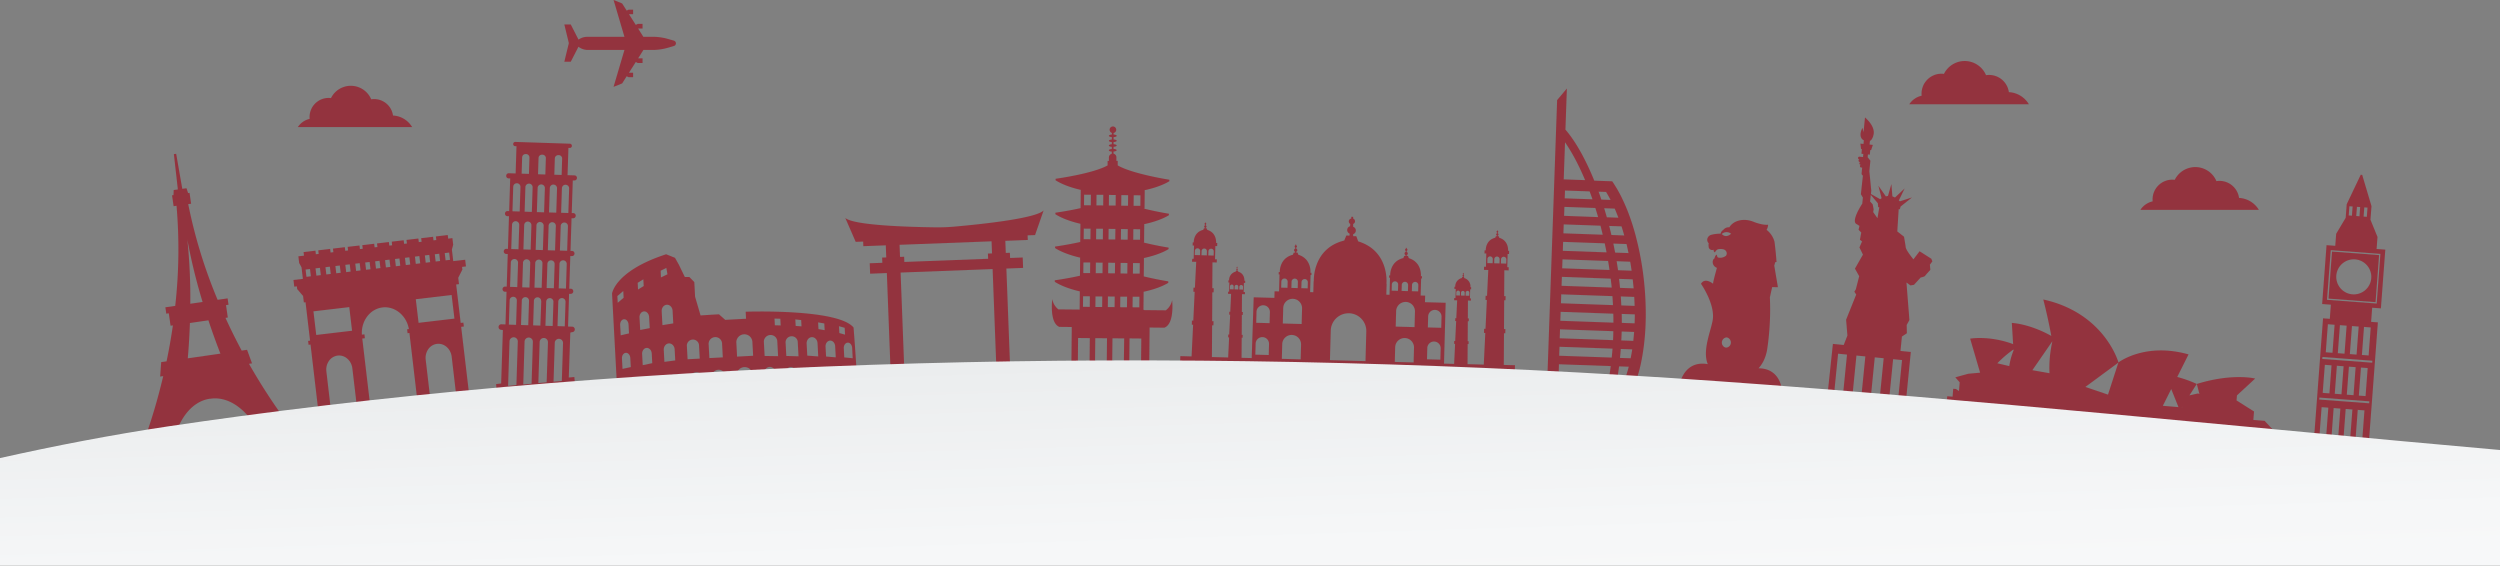 <svg xmlns="http://www.w3.org/2000/svg" xmlns:xlink="http://www.w3.org/1999/xlink" viewBox="0 0 1920 434.38">
    <rect x="0" y="0" width="1920" height="434.38" fill="#808080" stroke="none"/>
    <defs>
        <style>.cls-1{opacity:0.75;}.cls-2{fill:#9a1a28;}.cls-3{fill:url(#linear-gradient);}</style>
        <linearGradient id="linear-gradient" x1="2244.05" y1="1335.87" x2="2099.31" y2="394.33"
                        gradientTransform="matrix(2.06, 0.09, -0.04, 1, -3385.46, -308.03)"
                        gradientUnits="userSpaceOnUse">
            <stop offset="0" stop-color="#fff"/>
            <stop offset="0.62" stop-color="#fdfdfd"/>
            <stop offset="0.85" stop-color="#f6f7f8"/>
            <stop offset="1" stop-color="#ebedee"/>
        </linearGradient>
    </defs>
    <title>curve-bottom-red-4</title>
    <g class="cls-1">
        <path class="cls-2"
              d="M433.41,47.41h4.94l5.9-11.5h0a11.94,11.94,0,0,0,7.25,2.45h28.08l-8.37,28.36,6.59-2.65,3.52-5.53a8.77,8.77,0,0,0,1.46.75h3.45V55.85h-3.19l5.27-8.27a9.24,9.24,0,0,0,1.55.81h3.61V44.78H490.1l4-6.35-.09-.06h7.1a42.23,42.23,0,0,0,11.93-1.72l4.51-1.33a2.14,2.14,0,0,0,0-4.12l-4.68-1.33a42,42,0,0,0-11.53-1.61h-7.25l-4-6.32h3.38v-3.6h-3.61a9.67,9.67,0,0,0-1.55.8l-5.27-8.26h3.19V7.43h-3.45a9.22,9.22,0,0,0-1.46.74l-3.52-5.52L471.22,0l8.35,28.26H451.15a11.92,11.92,0,0,0-6.72,2.07l-.13.09-5.95-11.61h-4.94l3.46,14.3Z"/>
        <path class="cls-2"
              d="M1643.81,161.2h91a18.87,18.87,0,0,0-15.22-9.2,15.18,15.18,0,0,0-17.37-12.91,17.61,17.61,0,0,0-32-1,16.65,16.65,0,0,0-1.88-.11,15.17,15.17,0,0,0-15.17,15.16c0,.51,0,1,.07,1.5A15.21,15.21,0,0,0,1643.81,161.2Z"/>
        <path class="cls-2"
              d="M228.75,97.6h87.78a18.22,18.22,0,0,0-14.69-8.88,14.65,14.65,0,0,0-14.5-12.63,15.21,15.21,0,0,0-2.26.17,17,17,0,0,0-30.88-.93,13.57,13.57,0,0,0-1.82-.12,14.65,14.65,0,0,0-14.64,14.64c0,.49,0,1,.07,1.45A14.65,14.65,0,0,0,228.75,97.6Z"/>
        <path class="cls-2"
              d="M1466.33,80.07h91.85a19,19,0,0,0-15.37-9.3,15.32,15.32,0,0,0-15.17-13.22,16.73,16.73,0,0,0-2.37.18,17.78,17.78,0,0,0-32.31-1,14.8,14.8,0,0,0-1.9-.12A15.32,15.32,0,0,0,1475.74,72a15.11,15.11,0,0,0,.08,1.51A15.31,15.31,0,0,0,1466.33,80.07Z"/>
        <path class="cls-2"
              d="M801.5,161.62c-6,6.08-46.12,10.42-68.23,12.4a146.16,146.16,0,0,1-15.09.57c-22.19-.3-62.56-1.58-69-7.2l8,18.35,5.73-.22.13,3.55,17.25-.66.35,9.29-3.16.12.15,4-9.68.37.3,8,12.85-.49L684.3,294l10.57-.4-3.2-84.28,70.66-2.68,3.2,84.28,10.56-.4-3.19-84.28,12.84-.49-.3-8-9.69.37-.15-4-3.16.12-.35-9.29,17.25-.66-.14-3.54,5.72-.21Zm-39.63,33-3.15.12.15,4-64.34,2.44-.15-4-3.16.12-.36-9.29,70.66-2.68Z"/>
        <path class="cls-2"
              d="M1154.91,280.27l.15-23.18h0v-1.16l1,0,.09-3.19-1.07,0,.14-22.14,1,0,.09-3.19-1.1,0,.13-19.84,3.29.09.07-2.44-1.1,0h0l.27-10.16,1.08,0,.06-2.44-.78,0c0-.71.43-7.84-6.78-10h0l-.43-1.21-.76,0v-.47a1,1,0,0,0,.6-.86.93.93,0,0,0-.62-.9v-.55a.69.69,0,0,0,0-1.28v-.43h-.43l0,.42a.71.71,0,0,0-.47.64.68.68,0,0,0,.39.64l0,.55a.94.94,0,0,0-.11,1.76l0,.46-.76,0-.5,1.19h0c-7.31,1.8-7.33,8.94-7.31,9.65l-.9,0-.06,2.44,1.39,0-.28,10.16h0l-1.43,0-.07,2.44,3.3.09-.06,1.27h0l-.89,18.55-1.1,0-.08,3.19,1,0,0,1h0l-1,21.13-1.07,0-.09,3.2,1,0-1.17,24.32-12.47-.34.1-14.62h0v-.8l.69,0,.06-2.21-.73,0,.09-14.64h0v-.68l.72,0,.06-2.2-.76,0,.08-12.84h0v-.88l2.28.06,0-1.68-.75,0h0l.19-7,.74,0,0-1.69-.55,0a6.62,6.62,0,0,0-4.68-6.93h0l-.3-.84H1124v-.33a.65.65,0,0,0,.42-.59.64.64,0,0,0-.43-.62v-.39a.44.44,0,0,0,.3-.42.47.47,0,0,0-.3-.46v-.29h-.3l0,.29a.46.46,0,0,0-.33.44.46.46,0,0,0,.27.44l0,.39a.62.62,0,0,0-.46.6.65.65,0,0,0,.38.61l0,.32h-.52l-.35.82h0a6.63,6.63,0,0,0-5.06,6.67l-.62,0,0,1.69,1,0-.19,7h0l-1,0,0,1.69,2.28.06-.66,13.71-.76,0-.06,2.21h.72l-.74,15.3-.74,0-.06,2.21.69,0,0,.8h0l-.71,14.6-7.77-.21,1.27-46.75-15.89-.43.14-5.05-3.46-.09.36-13.08h.65l0-1.77-.81,0c.08-1,.57-10.84-9.37-13.86h.06l-.6-1.68-1,0v-.65a1.28,1.28,0,0,0,.84-1.18,1.3,1.3,0,0,0-.86-1.25v-.76a1,1,0,0,0,.6-.86,1,1,0,0,0-.61-.91v-.59h-.6l0,.58a1,1,0,0,0-.12,1.77l0,.76a1.3,1.3,0,0,0-.15,2.43l0,.65-1,0-.69,1.64h0c-10.08,2.47-10.13,12.31-10.1,13.33l-.8,0,0,1.77.65,0-.35,13.08-2.47-.07h0l.23-8.41h-.14l0,0s2.64-25.09-21.77-32.55h.07l-1.42-3.91-2.43-.07,0-1.51a3,3,0,0,0,0-5.69V172a2.22,2.22,0,0,0,0-4.14v-1.36l-1.39,0-.08,1.36A2.22,2.22,0,0,0,1037,172l-.12,1.76a3,3,0,0,0-.36,5.68l-.09,1.51-2.44-.07-1.62,3.83h.07C1007.68,190.82,1009,216,1009,216l0,0h-.14l-.23,8.41-2.46-.06.35-13.09.65,0,.05-1.77-.79,0c.08-1,.57-10.84-9.37-13.87h.06L996.5,194l-1,0v-.65a1.3,1.3,0,0,0,.84-1.18,1.31,1.31,0,0,0-.86-1.25v-.76a1,1,0,0,0,.6-.86,1,1,0,0,0-.61-.91v-.59l-.59,0,0,.59a1,1,0,0,0-.11,1.77l0,.76a1.29,1.29,0,0,0-.15,2.42l0,.65-1,0-.69,1.64h.05c-10.09,2.48-10.13,12.31-10.1,13.33l-.81,0-.05,1.77.65,0-.36,13.08-3.45-.09h0l-.05,1.88h0l-.08,3.16-15.89-.43L961.3,275l-7.78-.21.1-15.42.7,0,.06-2.21-.74,0,.1-15.31.71,0,.06-2.21-.76,0,.09-12.85v-.87l2.28.06,0-1.69-1,0h0l.19-7,1,0,0-1.69h-.62c0-.49.3-5.42-4.69-6.94h0l-.3-.84h-.53v-.33a.64.64,0,0,0,.42-.59.64.64,0,0,0-.43-.62v-.38a.48.48,0,0,0,0-.89v-.29H950l0,.29a.48.48,0,0,0-.05.89l0,.38a.65.65,0,0,0-.08,1.21l0,.32h-.52l-.35.82h0a6.61,6.61,0,0,0-5.05,6.67h-.55l0,1.68.74,0-.2,7h0l-.77,0,0,1.68,2.28.06,0,.79v.09l-.61,12.83-.76,0-.06,2.21.71,0,0,.68-.71,14.61-.74,0-.06,2.21.7,0,0,.8-.7,14.6-12.47-.34.16-24.34,1,0,.09-3.19-1.07,0,.13-21.16v-1l1,0,.09-3.19-1.1,0,.12-18.57v-1.27l3.3.09.07-2.44-1.4,0h0l.27-10.16,1.39,0,.07-2.43-.9,0c.06-.7.43-7.83-6.77-10h0l-.44-1.21-.75,0v-.47a.93.93,0,0,0,.61-.85,1,1,0,0,0-.62-.91v-.55a.66.66,0,0,0,.43-.62.68.68,0,0,0-.44-.66v-.42h-.43l0,.42a.69.69,0,0,0-.08,1.28l0,.55a.92.92,0,0,0-.67.87.94.94,0,0,0,.55.88l0,.47-.75,0-.5,1.19h0c-7.32,1.79-7.33,8.94-7.31,9.64l-.79,0-.07,2.44,1.08,0-.28,10.16h0l-1.08,0L915.4,201l3.29.09-1,19.82-1.1,0-.08,3.19,1,0-.05,1-1,21.13-1.07,0-.08,3.19,1,0-.06,1.16-1.11,23.16-8.64-.24-.43,15.57,257,7,.43-15.57Zm-2.13-81.09a2.05,2.05,0,1,1,4.1.11l-.09,3.16-4.09-.11Zm-5.17-.15a2.05,2.05,0,0,1,4.1.12l-.09,3.16-4.09-.11Zm-5.26-.14a2.05,2.05,0,0,1,4.1.11l-.09,3.17-4.09-.11Zm-16.71,26a1.42,1.42,0,1,1,2.83.07l-.06,2.19-2.83-.07Zm-3.57-.1a1.41,1.41,0,1,1,2.82.08l-.06,2.19-2.82-.08Zm-3.7,2.09.06-2.19a1.42,1.42,0,1,1,2.83.08l-.06,2.19Zm-166.54-6.74a1.42,1.42,0,0,1,2.83.08l-.06,2.19-2.83-.07Zm-3.64-.1a1.42,1.42,0,0,1,2.83.08l-.06,2.19-2.83-.07Zm-3.64,2.1.06-2.19a1.43,1.43,0,0,1,1.46-1.38,1.42,1.42,0,0,1,1.38,1.45l-.06,2.2ZM928.08,193a2,2,0,1,1,4.09.12l-.08,3.16-4.1-.11Zm-5.26-.14a2,2,0,1,1,4.09.11l-.08,3.17-4.1-.11Zm-5.26,3,.09-3.17a2,2,0,1,1,4.09.11l-.08,3.17ZM1096.82,243a5.14,5.14,0,0,1,10.28.28l-.23,8.47-10.28-.28Zm-.66,24.47a5.14,5.14,0,1,1,10.27.28l-.23,8.47-10.27-.28Zm-10.51,10.89-14.46-.4.31-11.31a7.23,7.23,0,0,1,14.46.39ZM1084.42,219a2.43,2.43,0,1,1,4.85.13l-.13,4.65-4.84-.13Zm-7.85-.22a2.44,2.44,0,0,1,.76-1.69,2.38,2.38,0,0,1,1.73-.66,2.43,2.43,0,0,1,2.36,2.49l-.13,4.65-4.85-.14Zm3.12,13.09a7.23,7.23,0,0,1,7,7.43l-.32,11.92-14.47-.4.33-11.92A7.23,7.23,0,0,1,1079.69,231.9Zm-10.76-13.29a2.43,2.43,0,1,1,4.85.13l-.13,4.65-4.85-.13Zm-32.88,22a13.64,13.64,0,0,1,13.27,14l-.62,22.76-27.3-.75.62-22.75A13.67,13.67,0,0,1,1036.05,240.6Zm-51.6,35,.31-11.31a7.23,7.23,0,1,1,14.46.4L998.91,276Zm.74-27.14.33-11.92a7.23,7.23,0,1,1,14.46.4l-.32,11.92Zm14.38-31.77a2.42,2.42,0,0,1,2.49-2.35,2.37,2.37,0,0,1,1.69.75,2.41,2.41,0,0,1,.66,1.74l-.12,4.65-4.85-.14Zm-7.65-.2a2.43,2.43,0,1,1,4.85.13l-.13,4.65-4.84-.14Zm-7.85-.22a2.43,2.43,0,0,1,2.49-2.36,2.44,2.44,0,0,1,2.36,2.49l-.13,4.65-4.85-.13ZM965,239.44a5.14,5.14,0,1,1,10.28.28l-.24,8.46-10.27-.28Zm-.67,24.46a5.14,5.14,0,1,1,10.28.28l-.23,8.47-10.28-.28Z"/>
        <path class="cls-2"
              d="M1482.47,206.93l-.31-3.67,1.9-2.55-.81-2-9-5.75-4.73,6.21s-5.63-6.78-5.93-9.28-1.3-8.08-1.3-8.08l-5.17-4.08h0l1.07-17.08.86.09.61-2.12h0l8.76-7-9.33,3a7.1,7.1,0,0,0-.78-.69c.1.08,0,0,0,0l4.46-9.23-7.41,7a20.24,20.24,0,0,0-2-.89l-.78-9.46-2.62,9.14s-1.06.17-1.61.33l-5.74-8.16,2.45,9.56-1.17.72-7-3.95.25-2.54-1.48-15,.75-7.56.05-.45s-1.21-1.62-2.1-2.7l.21-2.11,1.45.15.35-3.57.65.06,1.34-4-2.54-.25.28-2.8c1.71-.81,2.48-3.4,2.78-4.81a9,9,0,0,0,.2-1.46c.19-6.13-6.77-11.75-6.77-11.75l-1.12,11.31-.85-3.37c-3.81,7.93,1.09,9.61,1.09,9.61v0l-.27,2.79-2.39-.24.53,4.17.64.07-.35,3.57,1.45.14-.24,2.35-2.7-.27a1.06,1.06,0,0,0-1.11.77.76.76,0,0,0,0,.16h0a1,1,0,0,0,.71,1.09.79.79,0,0,0,.22,0l.26,0a1,1,0,0,0-.75.59h0a.88.88,0,0,0,0,.15,1,1,0,0,0,.9,1.32l.61.06a1,1,0,0,0-.87.57,1.22,1.22,0,0,0-.07.17,1.29,1.29,0,0,0,0,.19,1,1,0,0,0,.15.63,1,1,0,0,0,.79.51l.56.06a1,1,0,0,0-1,.58.59.59,0,0,0-.06.14v0a1.16,1.16,0,0,0,0,.18h0a1,1,0,0,0,.94,1.14l.76.08-.12,1.18-.19,2-.12,1.2a1.76,1.76,0,0,0,1,1.76l0,0-1.55,14.3,1.53,2.58-.47,4.68-.27.41c-1.36,2.12-7.36,11.8-4.79,14.76l.15.16,2.75,1.74h0l-.68,3,2.06,2.06-1,5.59,1.61,1.28-2,4.6,2.69,5.52-6.14,10.77,3.26,5.81-2.58,10.1-1.14,1.8,1.42,2.2-7.75,19.32,1,12.17-2.84,7.23-8.3-.83L1402.8,310l60.17,6,4.54-45.69-7.94-.78,1.11-11.06,3.79-2.51-.13-6.39,2.09-3.76-2.27-28.83,3.07,2.23,2.7-.46,5.13-5.62s3-.52,3.52-1.38,3.92-4.46,3.92-4.46l0-.29Zm-67.12,97-6.85-.68,3.15-31.61,6.85.69Zm21.41-154.28,5.43,6.46.24,3,.87.08-1.42,8.41-3.28-4.71.35-2.16-.72-3.78-2-2.21Zm-7.32,155.68-6.85-.68,3.15-31.6,6.84.68Zm14.08,1.4-6.84-.68,3.14-31.6,6.85.68Zm17.24-30.2-3.15,31.6-6.85-.68,3.15-31.6Z"/>
        <path class="cls-2"
              d="M1368.67,299.61c-.31-.63-1.32-16.61-18.09-16.77a25.69,25.69,0,0,0,5-8.38,32.44,32.44,0,0,0,1.69-6.65,208,208,0,0,0,2-39.48l1.75-7.82,4.42.07L1362.64,204l.73-2.64,1-.14c-.29-5.24-1.41-15.05-1.61-15.8a17.35,17.35,0,0,0-6-8.9,9.33,9.33,0,0,0,1.16-3.94c-3.46.38-8.11-1.07-10.6-2l-.35-.15,0,0c-.45-.19-.89-.36-1.33-.51h0c-.66-.22-1.32-.41-2-.56h0c-6.37-1.44-12.61.49-15.52,5.2a5.31,5.31,0,0,0-4.69,2.07,4.07,4.07,0,0,0-2,2.84,26.91,26.91,0,0,0-7,.82,4.23,4.23,0,0,0-3.28,3.53,3.83,3.83,0,0,0,1.13,3,8.24,8.24,0,0,0,0,2.93c0,.06,0,.13,0,.2a2.78,2.78,0,0,0,3.83,1.83,1.82,1.82,0,0,0,.82,2,.1.1,0,0,0,.13,0,12.68,12.68,0,0,1,1.07-1.45,2.94,2.94,0,0,1,1.85-1c1.39-.16,4-.26,5.26,1.09a3.35,3.35,0,0,1,.88,2.44,3.1,3.1,0,0,1-.62,1.59,7.35,7.35,0,0,1-5.85,1.39c-.85-.27-.91-1.35-1.12-2a.3.3,0,0,0-.47-.13,4.77,4.77,0,0,0-1.29,2.73,2.11,2.11,0,0,0-1,1,4.35,4.35,0,0,0-.42,1.52,4.73,4.73,0,0,0,3.25,4.74s-3.19,11.22-2.94,12.24c0,0-6.19-5.24-9.3,0,0,0,11,15.67,9,27.87-1.39,8.41-8.12,23.41-3.78,33.85-17-3-20.75,12.91-21.16,13.48l-2.42-.2-.77,9.38,82.26,6.78.77-9.38Zm-46.33-119.92a5.49,5.49,0,0,1,7.11-.19S1325.73,183.42,1322.34,179.69Zm4.37,87.08a3.68,3.68,0,0,1-1.7.18h.37a3.63,3.63,0,0,1-1-.37,4,4,0,0,1,1.8-7.46,4,4,0,0,1,2.91,2.61A3.93,3.93,0,0,1,1326.71,266.77Z"/>
        <path class="cls-2"
              d="M1749.47,334.2l-10.26-11-.64-.05-8-.64.52-6.49-13.42-8.48.31-3.88,14-12.94s-17.38-4.37-44.83,4.16l2,7.72-1.07-.45-6.6,1.51,5.64-8.78a93.33,93.33,0,0,0-15-5.38l8.68-17.32c-33.64-9.49-53.86,6.2-53.86,6.2l-8,24.69-17.37-5.91L1627,278.42s-10.5-38-57.77-48.43c0,0,3.22,11.93,6.17,28v0s-14.6-8.71-30.32-10l1,16.27c-18.48-6.81-33-4.17-33-4.17l7.65,26.12-9.17.84-9.88,2.74,3.36,3.82-.54,6.68-2.33-1.55-2.1-.16-.48,6.06h0l-4.1-.33h0l-.76,9.51-9-.72-.63,7.93,269.42,21.55.64-7.92ZM1577.26,269l.12.8Zm.6,4.09.06.38Zm.45,3.34c0,.29.08.57.11.85C1578.39,277,1578.35,276.75,1578.31,276.46Zm.47,3.77c0,.16,0,.32,0,.48C1578.81,280.55,1578.79,280.39,1578.78,280.23Zm.42,3.94.06.54Zm.32,3.46c0,.26,0,.51.07.77C1579.57,288.14,1579.55,287.89,1579.52,287.63Zm96.32,25.28h-.17l.27-.43Zm-2.78-.22-12-1,6.45-12.88Zm-96.91-50.49c0,.11,0,.22,0,.33a91.28,91.28,0,0,0-2.14,24.12l-13.15-2.31Zm.72,4.33c0-.29-.1-.59-.14-.89C1576.77,265.94,1576.82,266.24,1576.87,266.53Zm-30.54,1.87.05.89a50.85,50.85,0,0,0-3.26,11.9c-1.53-.36-6.31-1.5-9.17-2.16A86.33,86.33,0,0,1,1546.33,268.4Z"/>
        <path class="cls-2"
              d="M900.2,230.55a12.93,12.93,0,0,1-4.86,7.78L879,238.16l-.83-.28.13-12.18v-1.57h-.22c13.08-2.76,19.16-6.93,19.16-6.93v-1.14h0c-.21,0-9.15-1.43-18.94-3.82h.11l.13-12.46,0-1.57h-.23c13.09-2.76,19.16-6.93,19.16-6.93v-1.14h0c-.21,0-9.35-1.47-19.26-3.91h.44l.13-12.46V172.2h-.22c13.08-2.76,19.16-6.94,19.16-6.94v-1.13h0c-.21,0-9.5-1.5-19.51-4H879l.13-12.46,0-1.57h-.22c13.08-2.76,19.15-6.94,19.15-6.94v-1.13h0c-.37-.06-28.39-4.46-39.65-11l0-3.47h-1l0-2.72a2.91,2.91,0,0,0-2.23-2.85l0-1.62c1.37-.08,2.4-.49,2.41-1s-1-.92-2.39-1v-1.63c1.37-.09,2.41-.49,2.41-1s-1-.92-2.39-1l0-1.64c1.37-.08,2.41-.48,2.41-1s-1-.92-2.39-1l0-1.79c1.37-.09,2.41-.49,2.41-1s-1-.92-2.39-1v-1.17a2.54,2.54,0,1,0-1.33-.07l0,1.24c-1.31.1-2.28.49-2.29,1s1,.9,2.27,1l0,1.82c-1.31.1-2.28.49-2.29,1s1,.89,2.27,1v1.66c-1.31.1-2.29.49-2.29,1s1,.89,2.27,1l0,1.66c-1.31.1-2.29.49-2.29,1s1,.9,2.27,1l0,1.66a2.89,2.89,0,0,0-2.22,2.78l0,2.72h-1l0,3.46h-.05c-11.36,6.34-39.52,10.17-39.89,10.23h0l0,1.13s6,4.34,19.17,7.36H830l0,1.54-.12,12.46h.25c-10.06,2.27-19.38,3.54-19.6,3.57h0v1.14s6,4.33,19.16,7.35h.07v1.54l-.13,12.46c-10,2.23-19.13,3.48-19.34,3.51h0v1.14s6,4.33,19.17,7.35h.07l0,1.53-.12,12.38c-10,2.24-19.13,3.48-19.35,3.51h0v1.14s6,4.33,19.16,7.36h.07v1.54l-.13,12.45-16.32-.16a12.9,12.9,0,0,1-4.7-7.88s-2,15.3,3.68,20.25l.23.2a2.83,2.83,0,0,0,.28.2l.35.23.22.14c.21.11.42.21.64.3l9.55.1,0,2.95-.29,28.56,0,4.38,4.9,0,.28-27.44,9,.09-.28,27.4,4.2,0,.28-27.37,9,.09-.28,27.33,4.2,0,.28-27.31,9,.09L863,287.14l4.21,0,.27-27.24,9.05.09-.28,27.2,6.34,0,0-4.08.29-28.57,0-3,11.37.12c.22-.09.43-.19.64-.3l.23-.13.36-.22.28-.2.23-.18C901.93,245.89,900.2,230.55,900.2,230.55Zm-63.27,5.12-5.2-.06.08-8.1,5.2.05Zm.26-25.93-5.2-.05.08-8.1,5.2,0Zm.27-26-5.2-.05.08-8.11,5.2.06Zm.26-26.06-5.2-.05.08-8.11,5.2.06Zm8.74,78.08-5.2,0,.08-8.1,5.2,0Zm.26-25.92-5.2-.05.08-8.11,5.2.06Zm.26-26-5.19-.05.08-8.11,5.2,0Zm.27-26.06-5.2-.05.08-8.11,5.2,0ZM856,235.86l-5.2-.05.09-8.11,5.2.06Zm.27-25.92-5.2-.06.08-8.1,5.2.05Zm.26-26-5.2-.06.09-8.1,5.2.05Zm.27-26.06-5.2-.06.08-8.1,5.2.05ZM865.51,236l-5.2-.05.09-8.11,5.2,0Zm.27-25.93-5.2-.05.08-8.1,5.2.05Zm.26-26-5.2-.05.09-8.1,5.2.05Zm.27-26.06-5.2-.05.08-8.11,5.2.06ZM875,236.06l-5.2-.06.09-8.1,5.2,0Zm.27-25.93-5.2,0,.08-8.11,5.2.06Zm.26-26-5.2,0,.08-8.11,5.2.06Zm.27-26.06-5.2,0,.08-8.11,5.2.05Z"/>
        <path class="cls-2"
              d="M441.11,134.69l-5.49-.18.26,0,.67-20.88,1,0a1.6,1.6,0,0,0,1.65-1.54V112a1.59,1.59,0,0,0-1.54-1.64L395.78,109a1.6,1.6,0,0,0-1.65,1.54v.09a1.59,1.59,0,0,0,1.54,1.64l1,0L396,133.23l.3,0-5.53-.18a1.93,1.93,0,0,0-2,1.86v.1a1.91,1.91,0,0,0,1.86,2l1.2,0-.79,25.07-1.21,0a1.93,1.93,0,0,0-2,1.86v.1a1.91,1.91,0,0,0,1.86,2l1.2,0-.79,25.1.12,0-1.33-.05a1.93,1.93,0,0,0-2,1.86v.1a1.93,1.93,0,0,0,1.85,2l1.21,0-.79,25.06-1.21,0a1.93,1.93,0,0,0-2,1.86v.1a1.93,1.93,0,0,0,1.85,2l1.21,0-.8,25.09.24,0-3.42-.11a2.07,2.07,0,0,0-2.13,2v.11a2.06,2.06,0,0,0,2,2.13l1.3.21-1.31,41L381,295l1.35,14.89,60.1-5.45-1.35-14.89-4.28.39L438,255.44l1.32-.35a2.07,2.07,0,0,0,2.13-2V253a2.07,2.07,0,0,0-2-2.13l-3.33-.1.15,0,.79-25.09,1.21,0a1.91,1.91,0,0,0,2-1.85v-.1a1.91,1.91,0,0,0-1.85-2l-1.21,0,.79-25.06,1.21,0a1.91,1.91,0,0,0,2-1.85v-.1a1.91,1.91,0,0,0-1.85-2l-1.31,0h.1l.8-25.1,1.2,0a1.91,1.91,0,0,0,2-1.85v-.11a1.9,1.9,0,0,0-1.85-2l-1.21,0,.8-25.07,1.2,0a1.91,1.91,0,0,0,2-1.85v-.11A1.9,1.9,0,0,0,441.11,134.69Zm-15-13a2.64,2.64,0,0,1,2.71-2.55l.37,0a2.61,2.61,0,0,1,2.54,2.7l-.4,12.52-5.61-.18Zm-1,20.07a2.78,2.78,0,0,1,2.69,2.87l-.59,18.7-5.55-.17.59-18.71A2.79,2.79,0,0,1,425.05,141.73Zm-14.64,79.14.59-18.7a2.78,2.78,0,1,1,5.55.17L416,221.05Zm5.22,10.47L415,250.05l-5.55-.18.59-18.7a2.78,2.78,0,1,1,5.55.17Zm3.8.12a2.78,2.78,0,0,1,5.55.18l-.6,18.7-5.54-.17Zm.33-10.29.59-18.71a2.78,2.78,0,0,1,5.55.18l-.6,18.7Zm.92-29,.59-18.71a2.78,2.78,0,1,1,5.55.18l-.59,18.7Zm-7.14-70.87a2.63,2.63,0,0,1,2.71-2.54h.37a2.63,2.63,0,0,1,2.54,2.71l-.4,12.51-5.62-.18Zm-.69,22.86a2.78,2.78,0,0,1,5.55.18l-.6,18.7-5.55-.17Zm1.94,26.32a2.79,2.79,0,0,1,2.69,2.86l-.6,18.7-5.55-.17.6-18.71A2.77,2.77,0,0,1,414.79,170.44ZM401,120.86a2.63,2.63,0,0,1,2.71-2.54h.37a2.63,2.63,0,0,1,2.54,2.71l-.39,12.51-5.62-.17Zm2.5,23a2.78,2.78,0,1,1,5.55.17l-.59,18.71-5.55-.18Zm1.94,26.31a2.77,2.77,0,0,1,2.69,2.86l-.59,18.71-5.55-.18.59-18.7A2.78,2.78,0,0,1,405.44,170.14Zm-11.28-26.61a2.78,2.78,0,1,1,5.55.18l-.6,18.7-5.55-.17Zm-.92,29a2.77,2.77,0,1,1,5.54.18l-.59,18.7-5.55-.17Zm10.36,55.65a2.79,2.79,0,0,1,2.69,2.87l-.59,18.7-5.55-.18.59-18.7A2.79,2.79,0,0,1,403.6,228.18Zm-11.28-26.61a2.77,2.77,0,0,1,5.54.18l-.59,18.7-5.55-.17Zm-.92,29a2.77,2.77,0,0,1,5.54.18l-.59,18.7-5.55-.17Zm6.27,31.69-1.07,33.47-5.78.53-.59,0,1.08-34.18a3.18,3.18,0,0,1,6.36.2Zm11.58.37-1,32.05-6.38.58,1-32.83a3.18,3.18,0,1,1,6.35.2Zm-8.18-42,.59-18.71a2.78,2.78,0,1,1,5.55.18l-.59,18.7ZM420.83,263l-1,30.62-6.38.58,1-31.4a3.18,3.18,0,1,1,6.35.2Zm11.58.37-.93,29.2-6.37.58.95-30a3.18,3.18,0,0,1,6.35.21Zm1.91-31.43-.59,18.7-5.55-.18.59-18.7a2.78,2.78,0,1,1,5.55.18Zm.92-29-.59,18.7-5.55-.18.59-18.7a2.78,2.78,0,1,1,5.55.18Zm.93-29.05-.6,18.71-5.55-.18.6-18.7a2.78,2.78,0,1,1,5.55.17Zm.92-29-.6,18.71-5.55-.18.6-18.7a2.78,2.78,0,1,1,5.55.17Z"/>
        <path class="cls-2"
              d="M199.84,293.94h0c-.52-.84-1-1.68-1.56-2.54h0c-2.29-3.77-4.66-7.77-7.06-12l2.34-.33-3.81-10.42-4.13.6c-3.94-7.37-7.92-15.3-11.81-23.73l-.62-1.39,1.77-.26-1.37-9.54,1.93-.27-.71-4.9-7.69,1.1a387,387,0,0,1-22.57-73.48l2.23-.32-1.2-8.35-1.12.16-1.24-3.7L140,145l-4.7-26.88-1.77.25,3.06,27.12-3.19.46-.15,3.9-1.12.16,1.2,8.36,2.24-.33a388,388,0,0,1-1,76.87L127,236l.7,4.9,1.93-.28,1.37,9.54,1.78-.26c-.07.47-.13.95-.2,1.42-1.36,9.23-2.95,18-4.66,26.19l-4.13.59L123,289.2l2.35-.34q-1.68,7.11-3.4,13.52c-.26,1-.51,1.92-.77,2.87h0C114,331.58,107,347.56,107,347.56l25.47-3.66c3.16-20.29,14-35.56,28.78-37.69l.13,0h0l.09,0h.09l.13,0c14.79-2.13,29.48,9.47,38.23,28.05l25.47-3.66S214.19,317.17,199.84,293.94ZM144,185.08c0-.33-.07-.66-.1-1,.06.33.11.65.18,1a435.28,435.28,0,0,0,11.51,46.84l-9.44,1.36A435.72,435.72,0,0,0,144,185.08Zm1.84,63L160.06,246l.48,1.45h0c3.83,11.43,7.12,20,8.73,24.14l-25.05,3.6C144.63,270.62,145.41,260.84,145.85,248.05Z"/>
        <path class="cls-2"
              d="M348.1,200.53l-1.05-8.87h0l1-3.65-.38-3.24-.22-1.89-3.25.39-.16-1.38-.16-1.38-9.13,1.08.17,1.38.16,1.37-2.17.26-.16-1.38-.16-1.38-9.13,1.08.17,1.38.16,1.38-2.17.25-.16-1.38-.16-1.37-9.13,1.07.17,1.38.16,1.38-2.17.26-.16-1.38-.16-1.38-9.12,1.08L301,187l.16,1.38-2.16.26-.17-1.38-.16-1.38-9.12,1.08.16,1.38.16,1.38-2.16.25-.17-1.38-.16-1.38-9.12,1.08.16,1.38.16,1.38-2.16.25-.16-1.37-.17-1.38L267,189.58l.16,1.38.16,1.38-2.16.26-.16-1.38-.17-1.38-9.12,1.08.16,1.38.17,1.37-2.17.26-.16-1.38-.16-1.38-9.13,1.08.16,1.38.17,1.38-2.17.25-.16-1.38-.16-1.37-9.13,1.07.17,1.38.16,1.38-4.32.51.23,1.88.38,3.25,1.81,3.31h0l1.05,8.88-7.24.85.23,1.94.37,3.19,2-.23.24,2.07,4.56,5.36v0l.36,3.06.22,1.85,1.29-.15,3.48,29.51-1.5.18.36,3,1.5-.18L245.82,327l39.77-4.69L278.23,260l2-.24-.35-3-1.95.23c-.66-10.49,6.26-19.75,15.84-20.88s18.46,6.26,20.26,16.61l-1.37.17.35,3,1.42-.17L321.76,318l39.77-4.7L354.17,251l2.07-.24-.36-3-2.07.24-3.48-29.51,2.17-.26-.21-1.85-.37-3.06v0l3.19-6.27-.25-2.08,3-.35-.38-3.2-.22-1.93Zm-6.54-6.16,3.4-.4.66,5.57-3.4.41Zm-7.63.9,3.4-.4.65,5.58-3.39.4Zm-7.63.9,3.39-.4.66,5.58-3.39.4Zm-7.63.9,3.39-.4.66,5.58-3.39.4ZM311,198l3.39-.4.66,5.58-3.39.4Zm-7.63.9,3.39-.4.66,5.58-3.4.4Zm-7.64.9,3.4-.4.66,5.58-3.4.4Zm-7.63.9,3.4-.4.66,5.58-3.4.4Zm-7.63.9,3.4-.4.66,5.58-3.4.4Zm-7.63.9,3.4-.4.65,5.58-3.39.4Zm-7.63.91,3.39-.4.66,5.57-3.39.41Zm-7.63.9,3.39-.4.66,5.58-3.39.4Zm-7.63.9,3.39-.4.66,5.58-3.39.4Zm-7.63.9,3.39-.4.66,5.58-3.4.4Zm-7.64.9,3.4-.4.66,5.58-3.4.4ZM274.66,317l-20,2.36-4-34.08a11.64,11.64,0,0,1,2-8.13,9.54,9.54,0,0,1,6.67-4.06c5.52-.65,10.56,3.75,11.28,9.83ZM270.38,254l-27.52,3.25-2.14-18.14,27.52-3.25ZM350.89,308l-19.95,2.36-4-34.08a11.68,11.68,0,0,1,2-8.14,9.56,9.56,0,0,1,6.67-4.05c5.51-.65,10.56,3.75,11.28,9.83ZM349,244.69l-27.53,3.25-2.14-18.14,27.52-3.25Z"/>
        <path class="cls-2"
              d="M1783.41,233.49l6.7.5-.82,10.87-5.19-.39-4.81,64h0l-2.7,35.86,42.1,3.19,2.43-32.16h0l5.09-67.78-5.19-.39.81-10.86,6.7.5,3.39-45.12-6.7-.5.7-9.23h0l-5.4-13.22h0l.79-10.44-7.14-24-1.13-.08-10.77,22.61h0l-.78,10.44h0l-7.31,12.26-.7,9.23-6.69-.5Zm9.56,15.92-1.62,21.53-5.16-.39,1.62-21.53Zm-11.6,84.82L1783,312.7l5.16.39-1.62,21.53Zm9.26.7,1.61-21.53,5.16.39-1.62,21.53Zm9.25.69,1.61-21.53,5.16.39L1805,336Zm9.25.7,1.62-21.53,5.16.39-1.62,21.53Zm10.4-26.58-38.35-2.88.11-1.52,38.36,2.89Zm-34.06-29.54,5.15.39L1789,302.12l-5.16-.39Zm9.25.69,5.16.39-1.62,21.53-5.16-.38Zm9.25.7,5.16.39-1.62,21.53-5.16-.39Zm9.25.69,5.16.39-1.62,21.53-5.16-.39Zm8.65-3.72-38.35-2.88.12-1.51,38.35,2.88Zm-24.81-28.84,5.16.39-1.62,21.53-5.16-.39Zm9.25.69,5.16.39-1.62,21.53-5.16-.39Zm14.41,1.09L1819.1,273l-5.15-.39,1.61-21.53Zm-2.47-92.05-.53,7.07-2.47-.19.53-7.06Zm-5.64-.42-.53,7.07-2.47-.19.53-7.06Zm-5.8-.44-.53,7.07-2.47-.19.53-7.06Zm21.36,36.4-2.87,38.14-38.15-2.86,2.87-38.15Z"/>
        <path class="cls-2"
              d="M1791,193.21l-2.71,36.12,36.13,2.72,2.71-36.13Zm15.7,32.84a13.46,13.46,0,1,1,14.43-12.42A13.47,13.47,0,0,1,1806.65,226.05Z"/>
        <path class="cls-2"
              d="M657.69,282.13c-.06-1.07-.13-2.15-.2-3.24-.46-7.2-1-14.85-1.41-20.21-.32-4.28-.54-7.12-.54-7.12-11.76-14.69-82.87-12.16-82.87-12.16l.18,3.39.11,2-16,.86-4.79-4.27-5.49.3-8.65.57-4.2-14.33-.6-11.3-3.83-3.91s-1.64,0-3.46,0l-4.64-9.57L518.4,198l-6.81-2.73c-39.4,12.83-41.54,30.18-41.54,30.18l1.06,19.84,1.18,22.05,1.12,20.89.83,15.64,6.11-.33-.42-7.87c-.12-2.29,1.22-4.24,3-4.33s3.3,1.7,3.42,4l.43,7.87,10.32-.55-.45-8.48c-.13-2.46,1.42-4.56,3.45-4.67s3.81,1.82,3.94,4.28l.45,8.47,9.35-.5-.48-9.08c-.14-2.63,1.62-4.88,3.92-5s4.3,1.93,4.44,4.57l.49,9.07,8.37-.44-.51-9.68a4.69,4.69,0,1,1,9.33-.5l.52,9.68,7.41-.4-.55-10.28a5.17,5.17,0,1,1,10.31-.55l.55,10.28,3.43-.18,5.24-.28-.58-10.89a6.18,6.18,0,0,1,12.32-.66l.58,10.89,4.21-.23,4.4-.23-.55-10.38c-.16-3,1.8-5.53,4.35-5.66S595.8,284,596,287l.55,10.38,7.18-.38-.52-9.78c-.15-2.8,1.61-5.2,3.93-5.32s4.32,2.07,4.47,4.87l.52,9.78,8.06-.43-.49-9.18c-.15-2.63,1.43-4.87,3.5-5s3.88,1.95,4,4.58l.49,9.17,5.58-.29,2.72-.15-.46-8.57c-.13-2.46,1.26-4.55,3.08-4.65s3.44,1.84,3.57,4.3l.46,8.57,8.4-.45-.42-8c-.12-2.29,1.07-4.23,2.66-4.31s3,1.71,3.11,4l.43,8,1.49-.08c0-.24,0-.48,0-.73l0-.77c0-.53,0-1.08-.07-1.65s0-1.17-.09-1.78C658,287,657.84,284.61,657.69,282.13ZM474.14,227.38l4.53-3.88.28,5.16-4.54,3.88Zm10.3,54.55-6.35,1.37-.43-8c-.12-2.28,1.22-4.23,3-4.32s3.3,1.7,3.42,4Zm-1.38-25.87-6.35,1.46-.43-8c-.12-2.29,1.22-4.23,3-4.33s3.3,1.7,3.43,4Zm6.68-38.86,4.34-2.68.28,5.15L490,222.36Zm1.4,26.63c-.13-2.46,1.42-4.56,3.45-4.67s3.8,1.81,3.93,4.27L499,252l-7.33,1.41Zm9.79,35.09-7.32,1.52-.46-8.57c-.13-2.46,1.42-4.56,3.45-4.67s3.8,1.82,3.94,4.28Zm6.45-71,4.37-2.15.85,4.9-5,2.4Zm11.21,68.88-8.33,1.11-.49-9.17c-.14-2.63,1.63-4.88,3.93-5s4.29,1.93,4.43,4.57Zm-1.52-28.44-8.32,1.34-.57-10.65c-.14-2.63,1.63-4.88,3.93-5s4.29,1.93,4.44,4.57Zm20.33,27.05-9.34.5-.52-9.78a4.69,4.69,0,1,1,9.33-.49Zm17.71-.95L544.8,275l-.55-10.38a5.17,5.17,0,1,1,10.31-.55Zm23.29-1.24-12.33.66-.58-11a6.18,6.18,0,0,1,12.32-.66Zm19.17.32-10.34-.17L586.67,263a5.17,5.17,0,1,1,10.31-.55Zm2-23.6-4.48-.13-.28-5.15,4.48.12Zm13.69,23.71-9.38-.28-.52-9.78a4.69,4.69,0,1,1,9.33-.5Zm2.3-23-4.48-.33-.27-5,4.5.49Zm12.84,23.1-8.41-.64-.5-9.17c-.14-2.63,1.63-4.88,3.93-5s4.3,1.93,4.44,4.56Zm.18-21-.27-5.15,4.75.82.28,5.15Zm13.28,21.69-7.44-.64-.41-7.54c-.13-2.46,1.43-4.56,3.46-4.67s3.8,1.82,3.93,4.27Zm2.47-23.91,4.38,1.22L649,257l-4.37-1.22Zm10.54,24.59-6.47-.63-.37-7c-.12-2.28,1.22-4.23,3-4.33s3.31,1.7,3.43,4Z"/>
        <path class="cls-2"
              d="M1262.07,268.63h0v0a186.43,186.43,0,0,0,1.75-19.84v-.09h0c.08-2.27.13-4.56.13-6.87h0v0a239.77,239.77,0,0,0-3.35-40.43h0l-.09-.52q-1.14-6.62-2.62-13h0c0-.09-.05-.19-.07-.28-.49-2.09-1-4.16-1.54-6.19a.83.83,0,0,1,0-.15h0c-1.21-4.51-2.55-8.89-4-13.11-.06-.16-.11-.32-.17-.49h0q-1.26-3.57-2.64-7h0l-.06-.13c-.42-1-.84-2-1.27-3,0-.1-.09-.19-.13-.29-.4-.93-.82-1.85-1.24-2.76l-.21-.45h0a101.85,101.85,0,0,0-8.38-14.8l-13.78-.48c-6.69-16.49-14.42-30.31-22.15-39.2l1.11-31.59-7.49,8.91-7.68,218.13,7.17.26h0l59.21,2.08a104.65,104.65,0,0,0,5.68-18.29c0-.11,0-.23.07-.34C1261,275.37,1261.58,272,1262.07,268.63Zm-9.74,6.53-8.18-.28q.36-3.45.62-6.86l8.79.31C1253.2,270.66,1252.79,272.93,1252.33,275.16ZM1230,176.63c.3,1.18.59,2.4.89,3.63l-30.2-1.06.25-6.87,28.2,1C1229.47,174.42,1229.76,175.52,1230,176.63Zm8.78,84.61-40.92-1.44.24-6.88,40.94,1.44Q1239,257.78,1238.82,261.24Zm6.63-6.65,9.59.34c-.17,2.32-.39,4.6-.64,6.85l-9.21-.32Q1245.37,258,1245.45,254.59Zm-47.08-8.23.24-6.87,40.45,1.42q.09,3.41.09,6.89Zm.47-13.44.24-6.87,39.29,1.38q.26,3.4.44,6.9Zm45.94-5.26,10.36.36q.19,3.47.29,6.9l-10.23-.36Q1245,231.07,1244.78,227.66Zm-.56-6.58q-.33-3.51-.74-6.91l10.48.37q.4,3.45.71,6.91Zm-6.42-.23-38.48-1.35.24-6.87L1237,214Q1237.45,217.34,1237.8,220.85Zm-38-14.79.24-6.87,35,1.23q.59,3.39,1.09,6.92Zm.47-13.43.24-6.88,31.94,1.13q.74,3.36,1.42,6.93Zm1-26.87.24-6.87,23.76.84q1.1,3.44,2.12,7Zm.47-13.43.21-6,18.92.67q1.13,3,2.19,6.07Zm-4,114,40.72,1.43c-.17,2.28-.38,4.56-.62,6.86l-40.35-1.42Zm57.7-18-9.84-.35q0-3.48-.09-6.88l10.07.35Q1255.51,245,1255.37,248.37Zm-2.27-40.43-10.48-.37c-.34-2.35-.69-4.66-1.07-6.92L1252,201C1252.4,203.31,1252.76,205.62,1253.1,207.94Zm-2.39-13.54-10.32-.36c-.45-2.37-.91-4.69-1.38-6.93l10.14.36C1249.71,189.75,1250.22,192.07,1250.71,194.4Zm-13.17-13.9q-.66-2.81-1.32-5.43l-.39-1.51,9.46.33q1.11,3.41,2.1,7Zm5.4-13.27-8.91-.31q-1-3.51-2.06-6.95l8.11.28Q1241.58,163.64,1242.94,167.23Zm-9.5-19.78c1.19,1.94,2.34,4,3.44,6.12l-7.07-.25q-1-3.07-2.13-6.07Zm-16-9.07-16.53-.58,1-28.48C1207.26,116.91,1212.56,126.89,1217.39,138.38Zm-20.2,141.41,39.79,1.4q-.46,3.42-1,6.87l-39-1.38Zm45.19,8.49q.55-3.45,1-6.87l7.43.26c-.62,2.36-1.3,4.65-2,6.84Z"/>
    </g>
    <path class="cls-3"
          d="M1920,345.61c-199.85-17.73-398.94-38.57-599.87-52.8C936.8,265.65,537.94,272,183.91,319.69q-27.37,3.69-54.38,7.7C85.32,334,42,342.4,0,351.8v82.58H1920Z"/>
</svg>